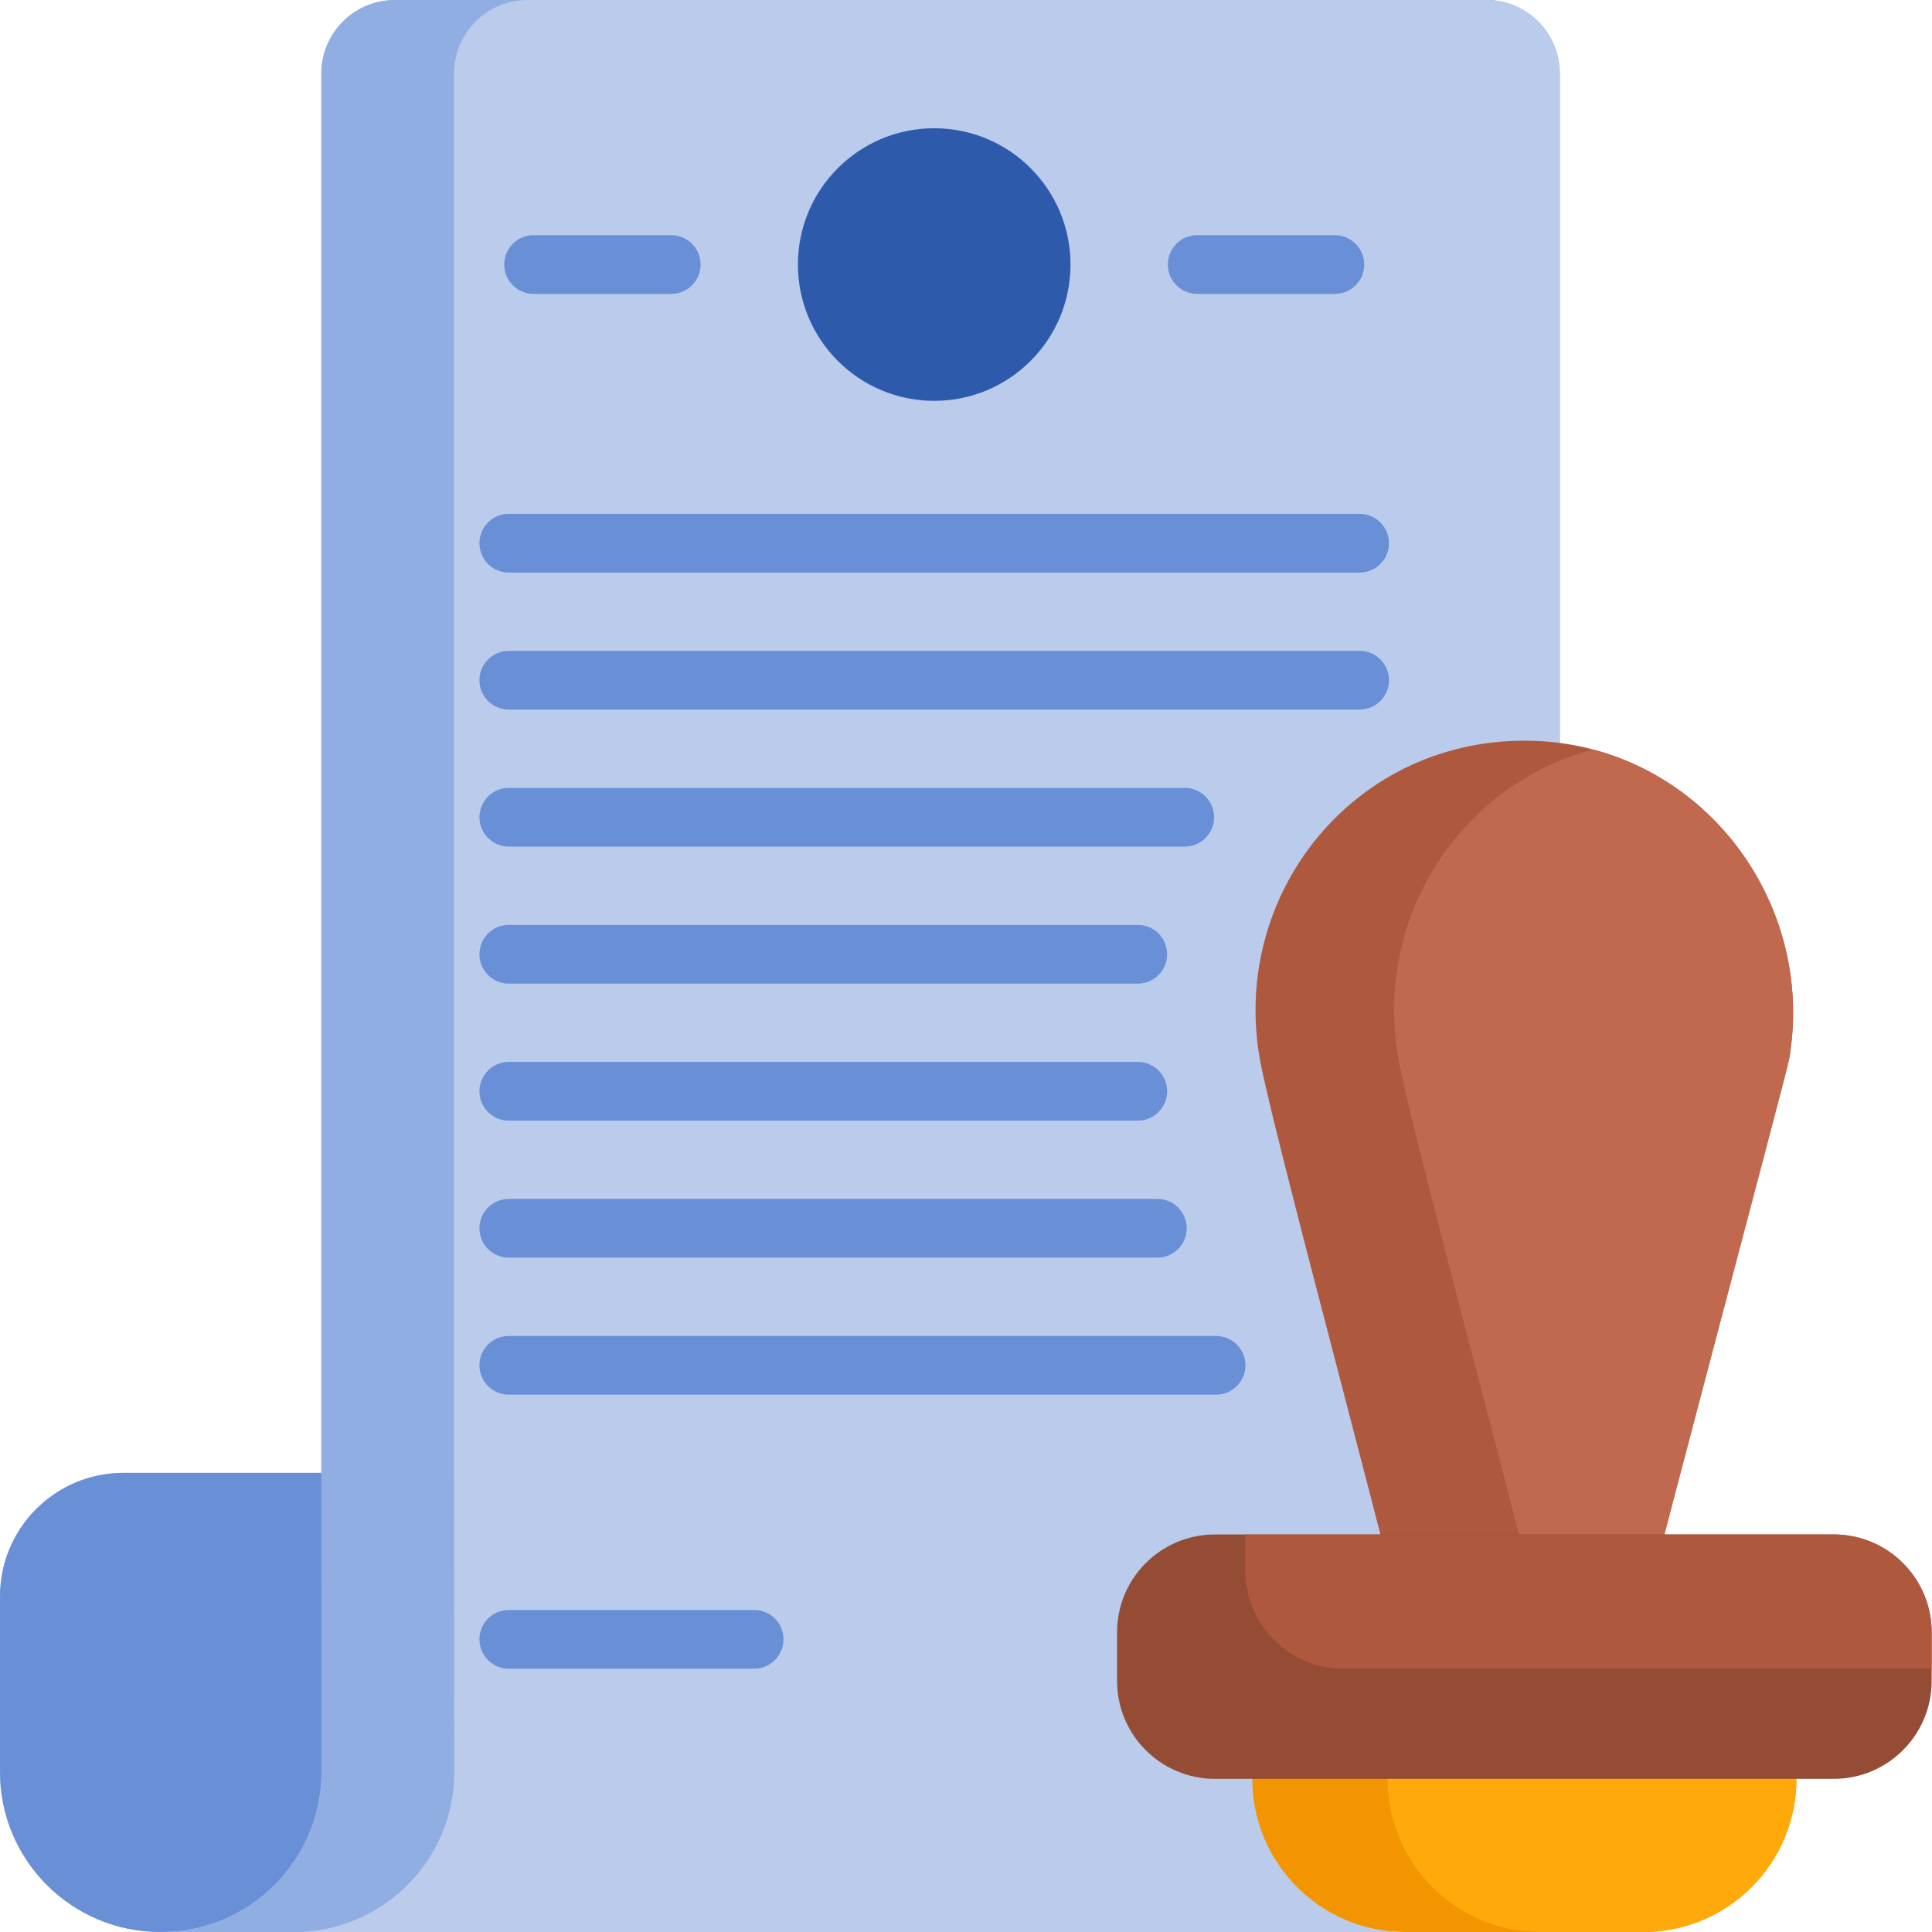 <svg height="512pt" viewBox="0 0 512 512" width="512pt" xmlns="http://www.w3.org/2000/svg"><path d="m393.871.004h-289.25c-10.754 0-19.473 8.719-19.473 19.473v370.84h-52.422c-18.074 0-32.727 14.656-32.727 32.73v46.633c0 22.48 18.031 42.312 42.879 42.312 0 0 322.594.004 322.734.004 26.359 0 47.73-21.371 47.73-47.734v-444.785c0-10.754-8.719-19.473-19.473-19.473zm0 0" fill="#bacbec"/><path d="m32.727 390.32h52.465v79.359c0 23.273-19.039 42.312-42.312 42.312h-.566c-23.27 0-42.312-19.039-42.312-42.312v-46.633c0-18.074 14.652-32.727 32.727-32.727zm0 0" fill="#6990d7"/><path d="m413.34 19.473v444.793c0 26.363-21.363 47.734-47.723 47.734h-320.168v-.082c22.098-1.328 39.758-19.828 39.758-42.227l-.055-79.375v-370.844c0-10.746 8.715-19.473 19.473-19.473h289.242c10.758 0 19.473 8.727 19.473 19.473zm0 0" fill="#91aee2"/><path d="m413.34 19.473v444.793c0 26.363-21.363 47.734-47.723 47.734h-284.977v-.082c22.098-1.328 39.746-19.828 39.746-42.227l-.055-79.375v-370.844c0-10.746 8.727-19.473 19.473-19.473h254.062c10.758 0 19.473 8.727 19.473 19.473zm0 0" fill="#bacbec"/><path d="m476.074 468.938v2.477c0 22.41-18.168 40.586-40.586 40.586h-63.035c-22.41 0-40.586-18.176-40.586-40.586v-2.477zm0 0" fill="#f29500"/><path d="m476.074 468.938v2.477c0 22.41-18.168 40.586-40.586 40.586h-27.203c-22.418 0-40.582-18.176-40.582-40.586v-2.477zm0 0" fill="#ffa90b"/><path d="m283.695 70.105c0 19.949-16.172 36.121-36.121 36.121s-36.117-16.172-36.117-36.121 16.168-36.117 36.117-36.117 36.121 16.168 36.121 36.117zm0 0" fill="#2e5aac"/><g fill="#6990d7"><path d="m317.262 77.887h36.484c4.297 0 7.781-3.48 7.781-7.781 0-4.297-3.484-7.781-7.781-7.781h-36.484c-4.297 0-7.781 3.484-7.781 7.781 0 4.301 3.484 7.781 7.781 7.781zm0 0"/><path d="m141.406 77.887h36.484c4.297 0 7.781-3.48 7.781-7.781 0-4.297-3.484-7.781-7.781-7.781h-36.484c-4.297 0-7.781 3.484-7.781 7.781 0 4.301 3.48 7.781 7.781 7.781zm0 0"/><path d="m134.836 151.738h225.477c4.297 0 7.781-3.484 7.781-7.781 0-4.301-3.484-7.781-7.781-7.781h-225.477c-4.297 0-7.781 3.48-7.781 7.781 0 4.297 3.484 7.781 7.781 7.781zm0 0"/><path d="m360.312 172.484h-225.477c-4.297 0-7.781 3.484-7.781 7.781 0 4.301 3.484 7.781 7.781 7.781h225.477c4.297 0 7.781-3.48 7.781-7.781 0-4.297-3.484-7.781-7.781-7.781zm0 0"/><path d="m134.836 224.359h179.137c4.297 0 7.781-3.484 7.781-7.781 0-4.301-3.484-7.781-7.781-7.781h-179.137c-4.297 0-7.781 3.48-7.781 7.781 0 4.297 3.484 7.781 7.781 7.781zm0 0"/><path d="m134.836 260.668h166.688c4.297 0 7.781-3.48 7.781-7.781 0-4.297-3.484-7.781-7.781-7.781h-166.688c-4.297 0-7.781 3.484-7.781 7.781 0 4.301 3.484 7.781 7.781 7.781zm0 0"/><path d="m134.836 296.98h166.688c4.297 0 7.781-3.484 7.781-7.781 0-4.301-3.484-7.781-7.781-7.781h-166.688c-4.297 0-7.781 3.48-7.781 7.781 0 4.297 3.484 7.781 7.781 7.781zm0 0"/><path d="m134.836 333.289h171.875c4.297 0 7.781-3.48 7.781-7.781 0-4.297-3.484-7.781-7.781-7.781h-171.875c-4.297 0-7.781 3.484-7.781 7.781 0 4.301 3.484 7.781 7.781 7.781zm0 0"/><path d="m322.273 354.039h-187.438c-4.297 0-7.781 3.48-7.781 7.781 0 4.297 3.484 7.781 7.781 7.781h187.438c4.297 0 7.781-3.484 7.781-7.781 0-4.301-3.484-7.781-7.781-7.781zm0 0"/><path d="m199.852 426.66h-65.016c-4.297 0-7.781 3.48-7.781 7.781 0 4.297 3.484 7.781 7.781 7.781h65.016c4.301 0 7.781-3.484 7.781-7.781 0-4.301-3.48-7.781-7.781-7.781zm0 0"/></g><path d="m474.145 280.648c-.633 3.734-42.836 161.645-45.535 174.863h-50.773c-4.801-24.328-38.984-149.539-43.707-173.492-8.828-44.84 25.117-87.281 72.426-85.684 5.438.188 10.676.977 15.676 2.305 35.012 9.285 58.281 44.816 51.914 82.008zm0 0" fill="#ae583e"/><path d="m474.145 280.648c-.633 3.734-42.836 161.645-45.535 174.863h-14.055c-4.805-24.328-38.988-149.539-43.711-173.492-7.449-37.848 15.574-73.992 51.387-83.379 35.012 9.285 58.281 44.816 51.914 82.008zm0 0" fill="#c0694e"/><path d="m511.906 432.582v12.898c0 14.316-11.609 25.934-25.938 25.934h-163.996c-14.328 0-25.938-11.617-25.938-25.934v-12.898c0-14.324 11.609-25.934 25.938-25.934h163.996c14.328 0 25.938 11.609 25.938 25.934zm0 0" fill="#954c35"/><path d="m511.906 432.582v9.641h-155.918c-14.328 0-25.934-11.609-25.934-25.938v-9.637h155.914c14.328 0 25.938 11.609 25.938 25.934zm0 0" fill="#ae583e"/></svg>